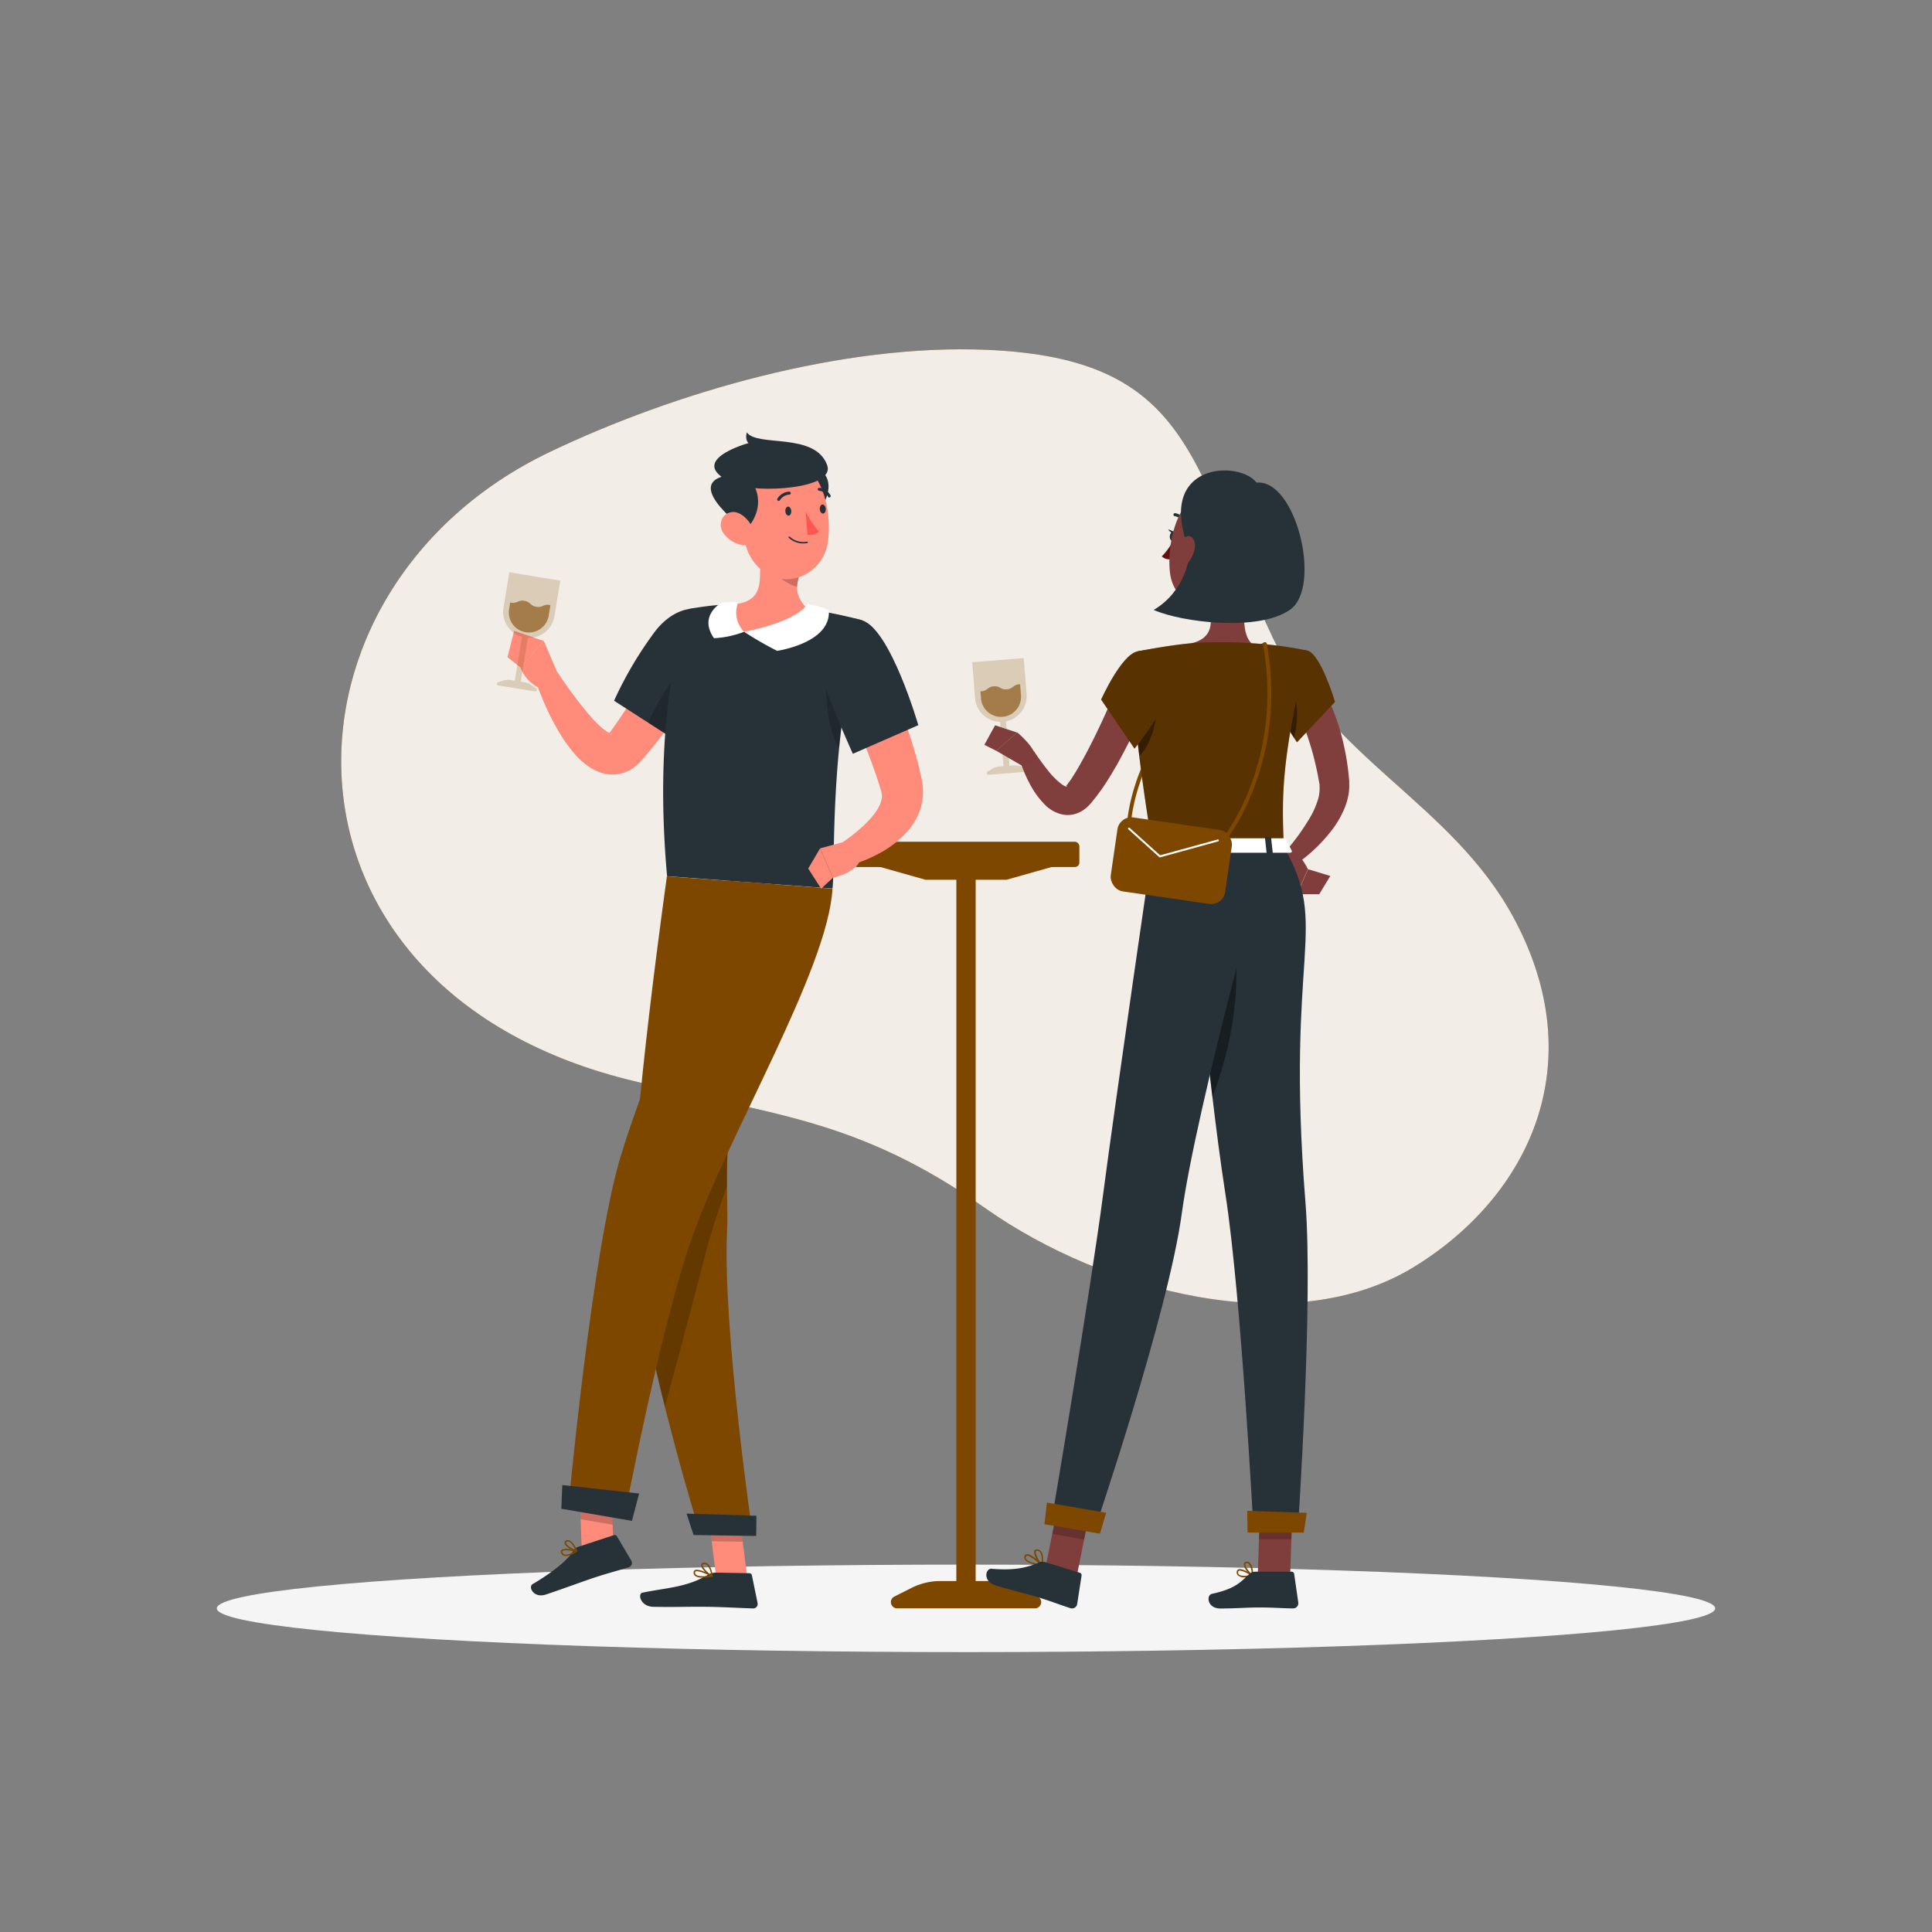 <svg xmlns="http://www.w3.org/2000/svg" viewBox="0 0 500 500"><rect x="0" y="0" width="500" height="500" fill="#808080" stroke="none"/><g id="freepik--background-simple--inject-1637"><path d="M365.87,327.92c-31.22,19.14-79.85,6.6-110.72-15.13-34.16-24-55.88-24.06-93-33.48-95.93-24.35-93.94-127-19.78-162.38,32.47-15.49,75.73-28,113.08-26.39,53.08,2.26,52.77,29.62,73.79,74.16,14.93,31.64,46.29,43.06,62.34,72.54C412.06,274.83,396.14,309.37,365.87,327.92Z" style="fill:#7D4700"></path><path d="M365.87,327.92c-31.22,19.14-79.85,6.6-110.72-15.13-34.16-24-55.88-24.06-93-33.48-95.93-24.35-93.94-127-19.78-162.38,32.47-15.49,75.73-28,113.08-26.39,53.08,2.26,52.77,29.62,73.79,74.16,14.93,31.64,46.29,43.06,62.34,72.54C412.06,274.83,396.14,309.37,365.87,327.92Z" style="fill:#fff;opacity:0.9"></path></g><g id="freepik--Shadow--inject-1637"><ellipse id="freepik--path--inject-1637" cx="250" cy="416.24" rx="193.89" ry="11.32" style="fill:#f5f5f5"></ellipse></g><g id="freepik--Table--inject-1637"><rect x="220.67" y="217.84" width="58.67" height="6.54" rx="1.16" style="fill:#7D4700"></rect><polygon points="260.49 227.68 239.51 227.68 225.33 223.67 274.67 223.67 260.49 227.68" style="fill:#7D4700"></polygon><path d="M243.4,409.17h13.2A16.57,16.57,0,0,1,264,410.9l4.57,2.29a1.61,1.61,0,0,1-.72,3.05H232.17a1.61,1.61,0,0,1-.72-3.05L236,410.9A16.57,16.57,0,0,1,243.4,409.17Z" style="fill:#7D4700"></path><rect x="155.81" y="314.45" width="188.39" height="5" transform="translate(566.95 66.95) rotate(90)" style="fill:#7D4700"></rect></g><g id="freepik--character-1--inject-1637"><polygon points="193.34 408.01 185.31 407.89 183 389.27 191.03 389.39 193.34 408.01" style="fill:#ff8b7b"></polygon><polygon points="158.85 403.36 150.57 401.96 149.95 383.84 158.23 385.24 158.85 403.36" style="fill:#ff8b7b"></polygon><path d="M149.54,400.35l9.3-3.05a.69.69,0,0,1,.82.3l3.73,6.29a1.18,1.18,0,0,1-.68,1.72c-3,.93-5.24,1.47-9,2.71-2.32.76-9.23,3.29-12.43,4.34s-4.66-2-3.44-2.69c5.45-3.21,9.3-6.44,10.62-8.75A2,2,0,0,1,149.54,400.35Z" style="fill:#263238"></path><path d="M185.15,407l8.77.14a.69.69,0,0,1,.67.55l1.47,7.16a1.16,1.16,0,0,1-1.17,1.41c-3.16-.1-7.73-.36-11.7-.42-4.65-.07-8.67.12-14.12,0-3.29-.05-4.15-3.39-2.77-3.67,6.3-1.28,11.43-1.35,16.91-4.61A3.74,3.74,0,0,1,185.15,407Z" style="fill:#263238"></path><path d="M184,168.86c-.61,1.35-1.17,2.54-1.81,3.76s-1.25,2.42-1.89,3.62q-2,3.58-4.15,7a100,100,0,0,1-9.92,13.31,14.31,14.31,0,0,1-1,1.1,11.38,11.38,0,0,1-1.53,1.22,9.47,9.47,0,0,1-4.23,1.54,9.74,9.74,0,0,1-4.15-.51,12.7,12.7,0,0,1-2.93-1.48,19.69,19.69,0,0,1-3.81-3.47,36,36,0,0,1-2.71-3.59,59,59,0,0,1-4.09-7.36,68.4,68.4,0,0,1-3.08-7.66l5.46-2.56a109.24,109.24,0,0,0,9,12,28.65,28.65,0,0,0,2.41,2.4,11.72,11.72,0,0,0,2.22,1.57,1.35,1.35,0,0,0,.63.19c.09,0,0-.09-.27-.1a1.65,1.65,0,0,0-.59.11s0,0,0,0a2.31,2.31,0,0,1,.25-.37c1.46-2,2.84-4,4.2-6.09s2.64-4.26,3.89-6.44,2.48-4.41,3.68-6.64,2.37-4.55,3.45-6.66Z" style="fill:#ff8b7b"></path><path d="M187.36,163.8c2.16,7.36-13.08,27.43-13.08,27.43l-15.36-9.88a97.81,97.81,0,0,1,10.65-18C175.86,155.28,185,155.72,187.36,163.8Z" style="fill:#263238"></path><path d="M178,172.44c-3.16,1.35-7.81,9-10.23,14.6l6.52,4.19a122.8,122.8,0,0,0,9.8-15.36C182,173.61,179.66,171.73,178,172.44Z" style="opacity:0.2"></path><path d="M144.89,175.61l-4.15-9.72-6,6.93a9.56,9.56,0,0,0,4.63,5.13Z" style="fill:#ff8b7b"></path><polygon points="133.06 163.25 131.33 170.08 134.79 172.82 140.74 165.89 133.06 163.25" style="fill:#ff8b7b"></polygon><path d="M143.5,159.46l1.5-9.2-13.19-2.15-1.51,9.2a6.72,6.72,0,0,0,4.79,7.51l-1.86,11.35-1-.17a4.5,4.5,0,0,0-2,.14l-1.31.41a.43.43,0,0,0,.05.84l9.47,1.55a.43.43,0,0,0,.32-.78l-1.11-.8a4.53,4.53,0,0,0-1.88-.79l-1-.16,1.86-11.35A6.71,6.71,0,0,0,143.5,159.46Z" style="fill:#7D4700;opacity:0.2"></path><path d="M142.45,156.6l-.43,2.62a5.19,5.19,0,1,1-10.24-1.68l.26-1.62a1,1,0,0,0,.22.05c1.64.27,1.81-.75,3.44-.48s1.47,1.29,3.11,1.55,1.79-.75,3.43-.48Z" style="fill:#7D4700;opacity:0.6"></path><polygon points="183 389.27 184.19 398.87 192.22 399 191.03 389.4 183 389.27" style="opacity:0.2"></polygon><polygon points="158.24 385.25 149.95 383.85 150.27 393.19 158.56 394.59 158.24 385.25" style="opacity:0.2"></polygon><path d="M223.14,160.54c-8.65,30.49-6.91,62.85-7.69,69.4-6.27-.45-29.92-2.22-42.81-3.18-4.11-45.87,5.62-69.16,5.62-69.16s2.75-.53,6.5-.92c1.17-.12,2.44-.22,3.76-.29.73,0,1.47-.07,2.22-.08a160.25,160.25,0,0,1,18.2,1.35c1.14.14,2.3.32,3.43.5s2.06.37,3,.56C219.76,159.59,223.14,160.54,223.14,160.54Z" style="fill:#263238"></path><path d="M214,173.62c-.77,2.95.11,16.41,3.19,19.73.42-4.31,1-8.81,1.72-13.41Z" style="opacity:0.2"></path><path d="M207.79,146.25c-1.75,4.92-2.66,7.2,1.15,11.41-3.42,2.93-7.85,6.27-14.83,6s-5.4-5-3.37-7.35c6.64-1.08,5.89-5.77,6-10.57Z" style="fill:#ff8b7b"></path><path d="M184.78,165.17a25.24,25.24,0,0,0,7.79-1.66,7.09,7.09,0,0,1-1.5-7.69,29.69,29.69,0,0,0-4.37.18S180.67,159.28,184.78,165.17Z" style="fill:#fff"></path><path d="M199.35,145.86c.1.31.22.62.35.93,1,2.32,3.71,4.17,6.59,5.1a20,20,0,0,1,1.5-5.64Z" style="opacity:0.2"></path><path d="M209.36,120.1c-3.11-1-5.78,4.36-5.91,7.3s6.53,7.68,6.53,7.68S220.38,123.76,209.36,120.1Z" style="fill:#263238"></path><path d="M191.28,131c1.08,7.89,1.3,12.57,5.61,16.34,6.48,5.67,16,1.31,17.3-6.74,1.17-7.25-.78-18.94-8.78-21.52A10.86,10.86,0,0,0,191.28,131Z" style="fill:#ff8b7b"></path><path d="M187.57,123.17c3.2-.73,7.16,0,8.32,4.35,1.49,5.65-2.95,9.65-2.95,9.65S177,125.56,187.57,123.17Z" style="fill:#263238"></path><path d="M190.63,125.44c5.29,2.16,25.83,1.23,23.41-5.15-3.23-8.52-18.1-4.51-20.76-8.4-.56,2,.44,2.78.44,2.78S176.05,119.5,190.63,125.44Z" style="fill:#263238"></path><path d="M187.29,138.07a7.55,7.55,0,0,0,4.93,3c2.63.4,3.61-2,2.61-4.34-.9-2.08-3.36-4.78-5.86-4.12S185.86,136.08,187.29,138.07Z" style="fill:#ff8b7b"></path><path d="M181.21,397l13.59.21s-7.85-53.69-6.63-78.67c.37-7.6-.84-18.23,1.16-29.62,2.54-14.36,3.76-20.08,7-38.22,2.34-12.94,4.41-21.81,4.41-21.81l-28.14-2.1s-9.19,64.71-8.92,89.2C164,341.43,181.21,397,181.21,397Z" style="fill:#7D4700"></path><path d="M189.33,288.89a96.26,96.26,0,0,0-1.18,18c-2.34,6.61-4.38,12.87-5.8,18.44-2.49,9.75-6.43,24.53-10.27,38.74-4.17-16.64-8.23-35.87-8.36-48.13Z" style="opacity:0.2"></path><path d="M187.82,227.89s-20.35,48.78-27.17,71.29c-7.48,24.64-13.59,91.24-13.59,91.24l14.52,2.27s9.12-48.32,17.37-72c9.4-27,35.29-69.71,36.5-90.7Z" style="fill:#7D4700"></path><polygon points="145.27 390.46 163.55 393.6 165.4 386.53 145.52 384.33 145.27 390.46" style="fill:#263238"></polygon><polygon points="179.5 397.26 195.69 397.51 195.77 392.28 177.68 391.72 179.5 397.26" style="fill:#263238"></polygon><path d="M203.25,132.34c.05.65.43,1.15.85,1.11s.72-.58.68-1.22-.43-1.14-.86-1.11S203.2,131.7,203.25,132.34Z" style="fill:#263238"></path><path d="M212.17,131.8c.05.65.43,1.14.85,1.11s.72-.58.68-1.22-.43-1.15-.85-1.12S212.12,131.15,212.17,131.8Z" style="fill:#263238"></path><path d="M208.47,132.29a23.31,23.31,0,0,0,3.5,5.3,3.72,3.72,0,0,1-3,.8Z" style="fill:#ff5652"></path><path d="M208.12,140.63a5.32,5.32,0,0,1-4-1.47.19.19,0,1,1,.28-.26,5.15,5.15,0,0,0,4.46,1.27.19.19,0,0,1,.22.15.19.19,0,0,1-.16.22A6.32,6.32,0,0,1,208.12,140.63Z" style="fill:#263238"></path><path d="M201.49,129.63a.55.55,0,0,1-.18-.06.39.39,0,0,1-.12-.53,3.81,3.81,0,0,1,3-1.8.39.39,0,1,1,0,.77h0a3,3,0,0,0-2.34,1.44A.41.41,0,0,1,201.49,129.63Z" style="fill:#263238"></path><path d="M214.61,128.78a.38.38,0,0,1-.3-.19A3.06,3.06,0,0,0,212,127a.38.38,0,0,1-.36-.4.39.39,0,0,1,.4-.36,3.81,3.81,0,0,1,2.89,1.94.37.37,0,0,1-.14.51A.43.43,0,0,1,214.61,128.78Z" style="fill:#263238"></path><path d="M147.45,402.51a9.44,9.44,0,0,0,1.91-.93.21.21,0,0,0,.09-.19.2.2,0,0,0-.15-.16c-.33-.08-3.29-.78-4-.07a.59.59,0,0,0-.14.61,1.15,1.15,0,0,0,.69.83A2.39,2.39,0,0,0,147.45,402.51Zm1.3-1c-1.21.68-2.22,1-2.75.75a.76.76,0,0,1-.46-.58.23.23,0,0,1,0-.25C146,401.05,147.56,401.25,148.75,401.5Z" style="fill:#7D4700"></path><path d="M149.32,401.6l.09-.06a.2.2,0,0,0,0-.2c0-.09-.94-2.23-2.06-2.66a1,1,0,0,0-.85,0h0a.63.63,0,0,0-.42.66c.12.9,2.19,2.07,3.12,2.24ZM146.76,399a.69.69,0,0,1,.47,0c.72.28,1.39,1.48,1.68,2.1-1-.34-2.36-1.28-2.43-1.82,0-.05,0-.16.2-.27h0Z" style="fill:#7D4700"></path><path d="M184.34,408.06a.2.2,0,0,0,.13-.16.17.17,0,0,0-.1-.19c-.36-.2-3.56-1.88-4.54-1.36a.62.62,0,0,0-.32.51h0a1.06,1.06,0,0,0,.34.93c.87.79,3.17.51,4.47.27Zm-4.26-1.4c.61-.2,2.34.49,3.61,1.12-1.78.27-3.1.17-3.59-.27a.69.69,0,0,1-.21-.62.2.2,0,0,1,.12-.2Z" style="fill:#7D4700"></path><path d="M184.34,408.06l0,0a.17.17,0,0,0,.08-.17c0-.09-.19-2.26-1.19-3.11a1.37,1.37,0,0,0-1.05-.34h0c-.53,0-.68.3-.72.52-.16.9,1.73,2.67,2.69,3.12A.23.23,0,0,0,184.34,408.06Zm-2.28-3.24.2,0h0a1,1,0,0,1,.77.26,4.45,4.45,0,0,1,1,2.49c-1-.61-2.26-2-2.17-2.54A.24.24,0,0,1,182.06,404.82Zm.18-.22Z" style="fill:#7D4700"></path><path d="M225.2,165.54c2.41,4.86,4.52,9.67,6.52,14.65s3.77,10,5.3,15.27c.36,1.32.73,2.64,1,4l.47,2,.06.26.06.36.12.75a12.62,12.62,0,0,1,.14,1.52,14.73,14.73,0,0,1-1,5.91,16.66,16.66,0,0,1-2.8,4.63,25.71,25.71,0,0,1-7.26,5.82,34.89,34.89,0,0,1-3.91,1.87,34.31,34.31,0,0,1-4.12,1.39l-2.29-5.58c3.87-2.63,7.91-6,9.77-9.23a8.33,8.33,0,0,0,.88-2.24,4.34,4.34,0,0,0,0-1.8,2.13,2.13,0,0,0-.1-.42l-.17-.55-.54-1.75c-.37-1.16-.79-2.33-1.2-3.5-.84-2.35-1.73-4.71-2.7-7.05s-1.93-4.71-2.94-7c-2-4.68-4.14-9.42-6.24-14Z" style="fill:#ff8b7b"></path><path d="M223.13,160.54c7.33,2.3,14.53,27.13,14.53,27.13l-16.94,7.41s-5.49-12-8.64-21.4C208.65,163.43,214.26,157.76,223.13,160.54Z" style="fill:#263238"></path><path d="M208.94,156.3s-1.82,4.31-16.37,7.21a93.83,93.83,0,0,0,8.54,4.93s14-2,13.39-10.48C213.51,157.16,208.94,156.3,208.94,156.3Z" style="fill:#fff"></path><path d="M220.36,217.34l-8.12,2.22,3.3,7.62s7.3-1.62,7.21-5.6Z" style="fill:#ff8b7b"></path><polygon points="209.17 224.78 212.51 229.99 215.54 227.18 212.24 219.56 209.17 224.78" style="fill:#ff8b7b"></polygon></g><g id="freepik--character-2--inject-1637"><path d="M265.68,179.62l-.74-9.3-13.33,1.06.73,9.29a6.71,6.71,0,0,0,6.45,6.15l.91,11.47-1,.08a4.47,4.47,0,0,0-1.95.62l-1.17.71a.43.43,0,0,0,.25.8l9.56-.75a.44.44,0,0,0,.13-.84l-1.27-.51a4.36,4.36,0,0,0-2-.31l-1,.08-.91-11.46A6.72,6.72,0,0,0,265.68,179.62Z" style="fill:#7D4700;opacity:0.2"></path><path d="M264,177.09l.21,2.64a5.19,5.19,0,1,1-10.34.82l-.13-1.64h.22c1.66-.13,1.57-1.16,3.23-1.29s1.73.9,3.38.77,1.56-1.16,3.22-1.3Z" style="fill:#7D4700;opacity:0.6"></path><path d="M292.17,213.67h0a.5.5,0,0,1-.48-.52c0-.3,1.49-30.18,35.48-46.88a.5.5,0,0,1,.44.89c-33.43,16.44-34.91,45.73-34.92,46A.51.51,0,0,1,292.17,213.67Z" style="fill:#7D4700"></path><path d="M341.38,176.62c.25.38.37.58.54.85l.45.74c.29.5.54,1,.8,1.49.5,1,1,2,1.39,3a55.27,55.27,0,0,1,2.17,6.09,64.48,64.48,0,0,1,2.37,12.54l.08.79c0,.11,0,.29,0,.48l0,.53a11.76,11.76,0,0,1-.12,2.08,17.14,17.14,0,0,1-1,3.73,25.45,25.45,0,0,1-3.46,6,42.45,42.45,0,0,1-9.31,8.81l-2.75-3.23a58,58,0,0,0,6.64-9.19,21.41,21.41,0,0,0,2-4.72,9,9,0,0,0,.32-2.14,4.72,4.72,0,0,0,0-.93l0-.21,0-.28-.13-.7a76.52,76.52,0,0,0-2.72-11c-.57-1.79-1.28-3.52-2-5.21-.36-.85-.75-1.68-1.16-2.48l-.62-1.18-.31-.55-.25-.44Z" style="fill:#803e3c"></path><path d="M332,223.77l3.62,7.65,2.87-6.47s-2.54-5.6-6-5.08Z" style="fill:#7f3e3b"></path><polygon points="341.41 231.42 344.28 226.7 338.53 224.95 335.66 231.42 341.41 231.42" style="fill:#7f3e3b"></polygon><path d="M322,408.22a10.18,10.18,0,0,0,2.21-.3.19.19,0,0,0,.15-.16.2.2,0,0,0-.09-.2c-.28-.19-2.83-1.83-3.8-1.39a.69.69,0,0,0-.4.56,1.13,1.13,0,0,0,.33,1A2.4,2.4,0,0,0,322,408.22Zm1.65-.59c-1.46.3-2.55.25-3-.14a.74.74,0,0,1-.2-.71.28.28,0,0,1,.16-.25C321.13,406.29,322.59,407,323.63,407.63Z" style="fill:#7D4700"></path><path d="M324.15,407.92l.1,0a.21.21,0,0,0,.09-.18c0-.1,0-2.51-.92-3.32a1,1,0,0,0-.84-.26.7.7,0,0,0-.67.55c-.18.95,1.34,2.75,2.14,3.21Zm-1.43-3.39a.63.63,0,0,1,.44.17,4.52,4.52,0,0,1,.77,2.64c-.79-.64-1.74-2-1.63-2.57,0-.09.08-.21.33-.24Z" style="fill:#7D4700"></path><path d="M269.65,405.23a.19.19,0,0,0,.16-.11.2.2,0,0,0,0-.23c-.29-.29-2.88-2.79-4.07-2.68l-.07,0a.63.63,0,0,0-.48.4,1.1,1.1,0,0,0,.06,1c.63,1,3,1.43,4.4,1.57Zm-3.9-2.62c.66-.06,2.22,1.15,3.32,2.16-1.87-.25-3.16-.73-3.52-1.31a.74.74,0,0,1,0-.68.27.27,0,0,1,.19-.17Z" style="fill:#7D4700"></path><path d="M269.65,405.23h0a.2.2,0,0,0,.14-.14c0-.1.49-2.31-.26-3.45a1.41,1.41,0,0,0-.95-.65c-.54-.11-.77.11-.88.31-.42.87.94,3.17,1.76,3.89A.17.17,0,0,0,269.65,405.23Zm-1.34-3.88a.66.66,0,0,1,.23,0,1,1,0,0,1,.7.47,4.63,4.63,0,0,1,.26,2.79c-.79-.89-1.65-2.64-1.4-3.16A.22.22,0,0,1,268.31,401.35Z" style="fill:#7D4700"></path><path d="M323.54,147.33c-1,5-3.16,15.81.32,19.13,0,0-1.36,5-10.6,5-10.15,0-4.85-5-4.85-5,5.54-1.32,5.4-5.44,4.44-9.3Z" style="fill:#7f3e3b"></path><path d="M306.62,135.61a.58.58,0,0,0,.18,0A.41.41,0,0,0,307,135a4,4,0,0,0-2.87-2.2.4.4,0,0,0-.44.35.39.39,0,0,0,.35.44h0a3.16,3.16,0,0,1,2.26,1.77A.38.38,0,0,0,306.62,135.61Z" style="fill:#263238"></path><path d="M303.59,140a17.9,17.9,0,0,1-2.92,4,2.93,2.93,0,0,0,2.34.74Z" style="fill:#630f0f"></path><path d="M304.33,138.87c-.08.67-.5,1.17-.94,1.12s-.73-.64-.64-1.31.5-1.17.94-1.12S304.42,138.2,304.33,138.87Z" style="fill:#263238"></path><path d="M303.88,137.62l-1.55-.66S303,138.32,303.88,137.62Z" style="fill:#263238"></path><polygon points="278.71 407.66 270.55 405.78 274.38 386.75 282.54 388.64 278.71 407.66" style="fill:#7f3e3b"></polygon><polygon points="333.89 407.72 325.51 407.72 326.17 388.33 334.54 388.33 333.89 407.72" style="fill:#7f3e3b"></polygon><path d="M324.85,406.75h9.41a.67.67,0,0,1,.67.58l1.07,7.44a1.35,1.35,0,0,1-1.35,1.49c-3.28-.05-4.86-.25-9-.25-2.54,0-6.26.27-9.78.27s-3.7-3.48-2.24-3.79c6.57-1.42,7.6-3.36,9.82-5.22A2.17,2.17,0,0,1,324.85,406.75Z" style="fill:#263238"></path><path d="M270.44,404.27l9,2.75a.66.66,0,0,1,.47.74l-1.15,7.44a1.35,1.35,0,0,1-1.72,1c-3.12-1-4.58-1.66-8.53-2.87-2.44-.75-7.55-2-10.91-3.06s-2.53-4.41-1-4.28c6.69.57,9.73-.54,12.39-1.67A2.19,2.19,0,0,1,270.44,404.27Z" style="fill:#263238"></path><polygon points="274.38 386.76 272.33 396.95 280.57 398.45 282.54 388.64 274.38 386.76" style="opacity:0.2"></polygon><polygon points="334.55 388.33 326.17 388.33 325.83 398.33 334.21 398.33 334.55 388.33" style="opacity:0.2"></polygon><path d="M338.3,168.36c3.48.77,7.2,13.28,7.2,13.28l-9.84,10.47s-8.16-11.76-6.5-16.08C330.89,171.52,334.19,167.46,338.3,168.36Z" style="fill:#7D4700"></path><path d="M338.3,168.36c3.48.77,7.2,13.28,7.2,13.28l-9.84,10.47s-8.16-11.76-6.5-16.08C330.89,171.52,334.19,167.46,338.3,168.36Z" style="opacity:0.3"></path><path d="M332.79,176.33c-1.76-1.61-3-1.13-3.76.15-.8,3.72,3.94,11.51,5.85,14.46C335.76,187.42,336.77,180,332.79,176.33Z" style="opacity:0.4"></path><path d="M294.25,168.61s-4,1.4,4,50.55h34c-.57-13.84-.58-22.38,6-50.8a100,100,0,0,0-14.44-1.9,107.54,107.54,0,0,0-15.45,0C301.78,167.07,294.25,168.61,294.25,168.61Z" style="fill:#7D4700"></path><path d="M294.25,168.61s-4,1.4,4,50.55h34c-.57-13.84-.58-22.38,6-50.8a100,100,0,0,0-14.44-1.9,107.54,107.54,0,0,0-15.45,0C301.78,167.07,294.25,168.61,294.25,168.61Z" style="opacity:0.3"></path><path d="M294,187.47c.22,2.39.51,5.08.89,8.12,2.79-2.51,5.06-9.65,4.23-13.81A24.59,24.59,0,0,0,294,187.47Z" style="opacity:0.4"></path><path d="M297.58,180c-1.62,4.09-3.37,8-5.33,11.88q-1.46,2.91-3.05,5.79c-1.1,1.9-2.21,3.8-3.47,5.67-.6.94-1.32,1.86-2,2.79l-1.11,1.38a10.73,10.73,0,0,1-1.6,1.64,7.4,7.4,0,0,1-2.68,1.47,6.93,6.93,0,0,1-3.31.18,9,9,0,0,1-4.42-2.36,21.93,21.93,0,0,1-4.31-6c-.53-1-1-2-1.42-3.08s-.8-2.06-1.14-3.19l3.87-1.73c1.09,1.65,2.31,3.35,3.54,4.88a19.07,19.07,0,0,0,3.81,3.78c.6.41,1.16.56,1.19.48s-.1-.07-.17-.08-.06,0,0-.14.19-.26.52-.72l.82-1.15c.52-.83,1.05-1.63,1.55-2.51,2-3.43,3.89-7.13,5.66-10.87s3.46-7.59,5.05-11.35Z" style="fill:#803e3c"></path><path d="M294.25,168.61c-4.16,1-9.28,12.44-9.28,12.44l8.64,12.7s11.5-14.49,10.13-18.91C302.32,170.23,299.3,167.37,294.25,168.61Z" style="fill:#7D4700"></path><path d="M294.25,168.61c-4.16,1-9.28,12.44-9.28,12.44l8.64,12.7s11.5-14.49,10.13-18.91C302.32,170.23,299.3,167.37,294.25,168.61Z" style="opacity:0.3"></path><path d="M264.68,198.28l-6.87-4,5.45-4.72s4.91,3.91,5.13,7.39Z" style="fill:#7f3e3b"></path><polygon points="254.75 192.76 257.53 187.71 263.26 189.59 257.81 194.3 254.75 192.76" style="fill:#7f3e3b"></polygon><path d="M327.16,139.36c-1.52,8.17-2,11.67-6.67,15.38-7.05,5.58-16.75,1.92-17.7-6.54-.85-7.62,1.78-19.7,10.25-22A11.33,11.33,0,0,1,327.16,139.36Z" style="fill:#7f3e3b"></path><path d="M307.58,141.85c.81,1.93-.86,11.21-9,16,7.11,3.17,27.17,5.74,35.36-.11s1.55-33.76-8.75-32.84C320.78,119.06,299.11,119.58,307.58,141.85Z" style="fill:#263238"></path><path d="M305.67,140.21a8.31,8.31,0,0,0-.83,4.56c.23,2,1.74,2,2.85.57s2.07-4,1.28-5.59S306.53,138.53,305.67,140.21Z" style="fill:#7f3e3b"></path><path d="M307.24,219.16s4.86,57.49,9.9,89.89c4.08,26.17,7.29,87.34,7.29,87.34h11.42s4.07-59.34,2-85.22c-5.24-65.5,6.43-70.84-5.58-92Z" style="fill:#263238"></path><path d="M318.74,238.58c-3,4.31-7,9.28-8.31,14.59,1,9.7,2.11,20.43,3.35,30.75C317,275.32,322.44,258.13,318.74,238.58Z" style="opacity:0.4"></path><path d="M298.26,219.16s-9.44,64.5-12.76,89.84C282.05,335.35,272,394.42,272,394.42l11.2,1.72s19.09-56.12,22.63-82c3.87-28.2,22.59-95,22.59-95Z" style="fill:#263238"></path><polygon points="270.31 394.47 284.66 396.91 286.28 391.5 270.94 388.87 270.31 394.47" style="fill:#7D4700"></polygon><polygon points="322.87 396.62 337.42 396.62 338.18 391.52 322.78 391 322.87 396.62" style="fill:#7D4700"></polygon><path d="M332.78,217.16l1.54,3.05c.12.24-.16.48-.56.48H298.09c-.31,0-.56-.15-.58-.35l-.31-3c0-.21.24-.39.58-.39h34.45A.61.61,0,0,1,332.78,217.16Z" style="fill:#fff"></path><path d="M328.16,221h.92c.18,0,.32-.1.31-.21l-.43-4c0-.12-.18-.21-.36-.21h-.92c-.19,0-.33.09-.31.21l.43,4C327.81,220.92,328,221,328.16,221Z" style="fill:#263238"></path><path d="M305.79,221h.93c.18,0,.32-.1.31-.21l-.44-4c0-.12-.17-.21-.35-.21h-.93c-.18,0-.32.09-.31.21l.44,4C305.45,220.92,305.61,221,305.79,221Z" style="fill:#263238"></path><rect x="288.16" y="213.09" width="29.92" height="19.33" rx="3.66" transform="translate(35.11 -41.2) rotate(8.25)" style="fill:#7D4700"></rect><path d="M300.17,221.88a.28.28,0,0,1-.17-.07l-8-7.21a.25.25,0,0,1,.33-.37l7.91,7.12,14.9-4.09a.23.23,0,0,1,.3.17.25.25,0,0,1-.17.31l-15,4.13Z" style="fill:#fff"></path><path d="M317,217.5a.51.51,0,0,1-.31-.11.5.5,0,0,1-.08-.7c.16-.2,15.64-19.77,10.26-49.89a.51.51,0,0,1,.41-.58.5.5,0,0,1,.58.41c5.45,30.58-10.31,50.49-10.47,50.68A.48.48,0,0,1,317,217.5Z" style="fill:#7D4700"></path></g></svg>
